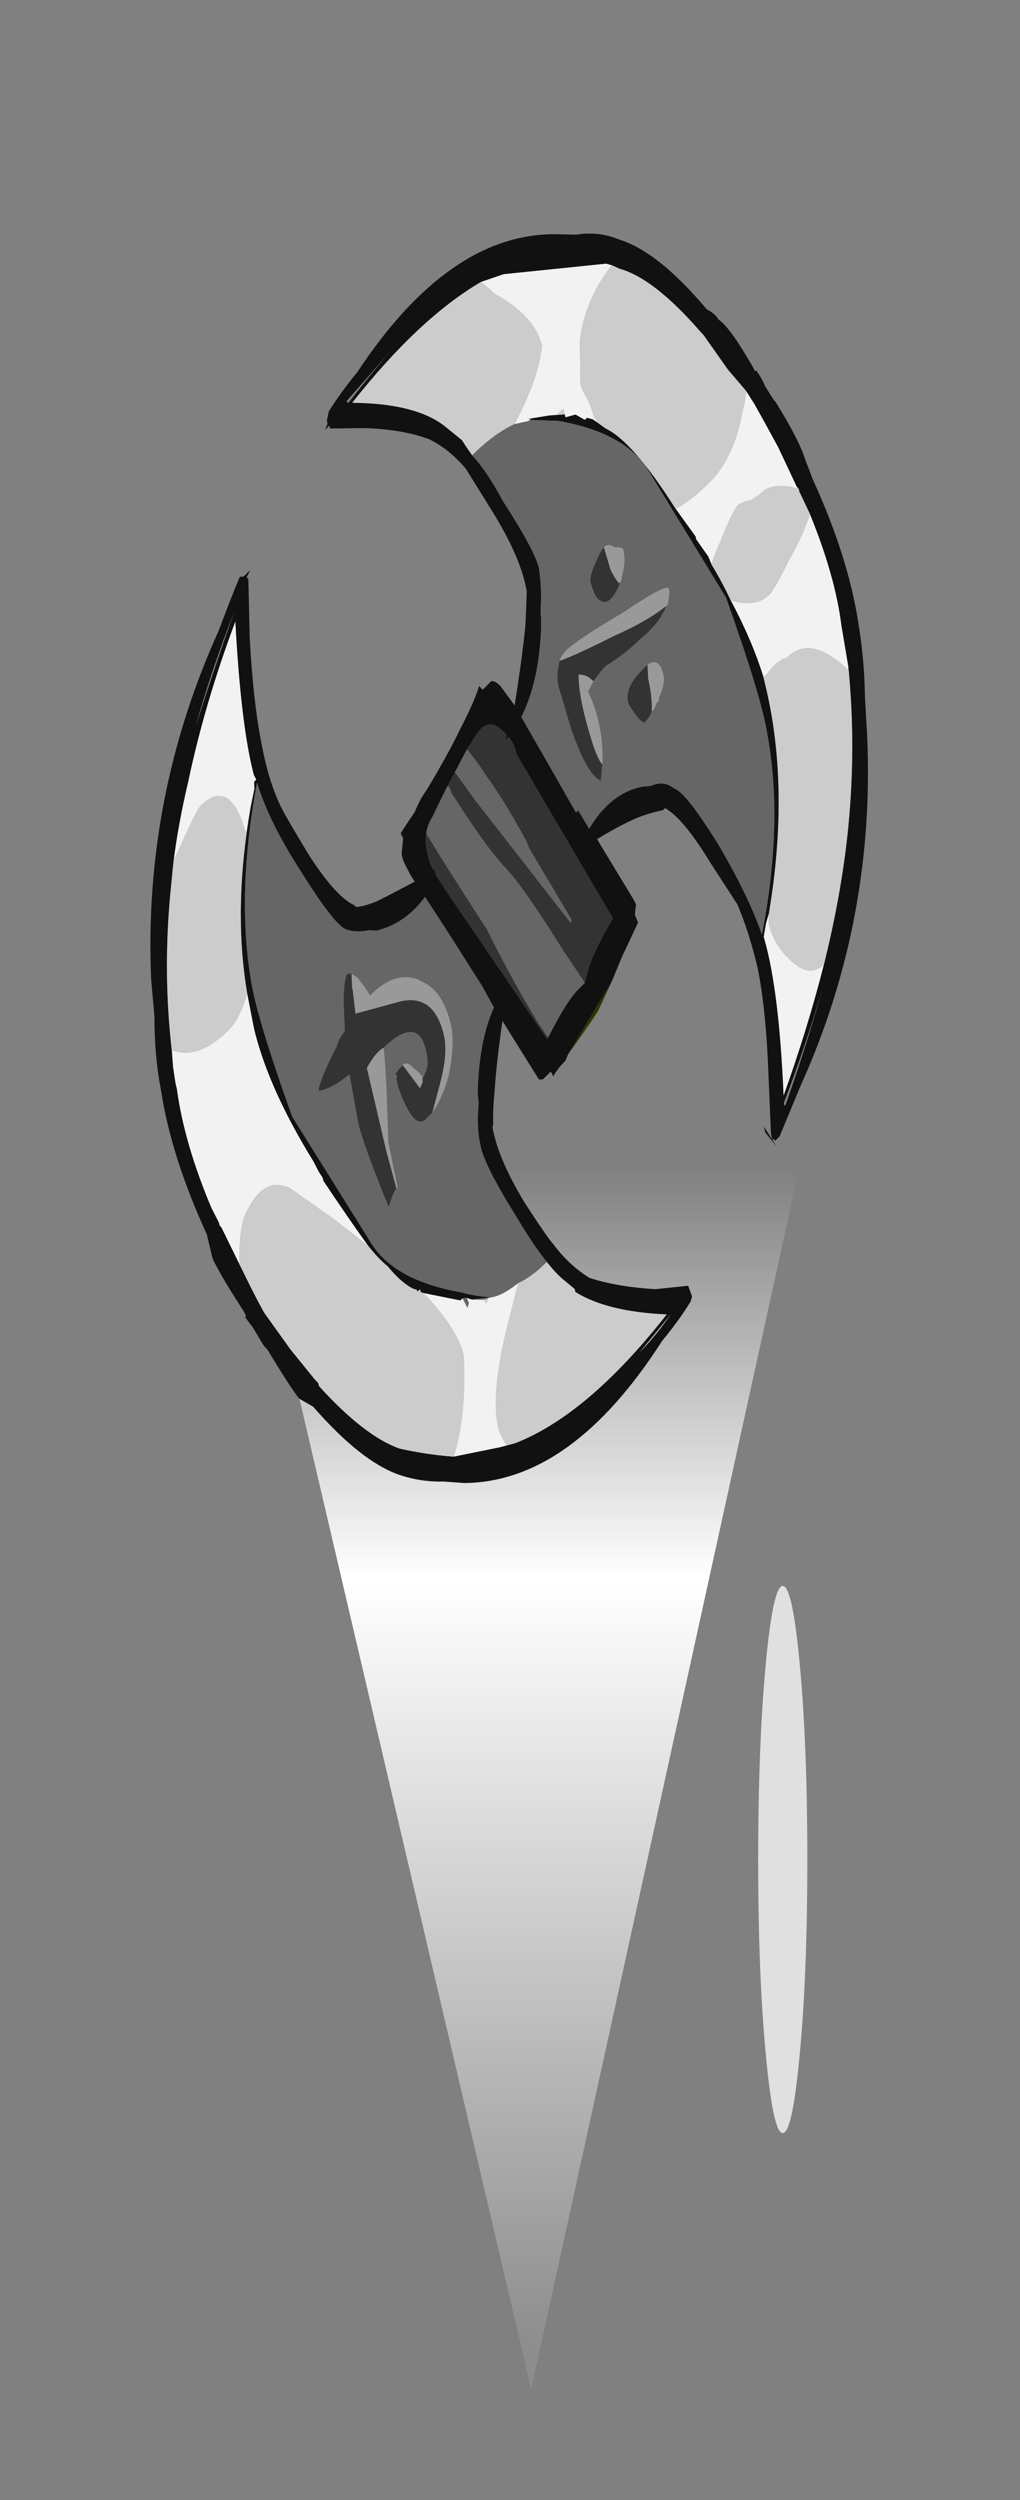 <?xml version="1.0" encoding="UTF-8" standalone="no"?>
<svg xmlns:ffdec="https://www.free-decompiler.com/flash" xmlns:xlink="http://www.w3.org/1999/xlink" ffdec:objectType="frame" height="436.9px" width="178.4px" xmlns="http://www.w3.org/2000/svg">
  <rect width="100%" height="100%" fill="#808080" stroke="none"/>
  <g transform="matrix(1.0, 0.0, 0.0, 1.0, 93.5, 192.95)">
    <use ffdec:characterId="2302" height="40.35" transform="matrix(7.0, 0.0, 0.0, 7.0, -51.0, -57.9)" width="14.0" xlink:href="#shape0"/>
    <use ffdec:characterId="2307" height="30.1" transform="matrix(-2.429, -10.36, 3.815, -3.791, -40.156, 105.996)" width="17.8" xlink:href="#shape1"/>
    <use ffdec:characterId="2305" height="25.55" transform="matrix(4.299, 0.0, 0.0, 3.742, 39.106, 84.191)" width="2.0" xlink:href="#shape2"/>
  </g>
  <defs>
    <g id="shape0" transform="matrix(1.0, 0.0, 0.0, 1.0, 7.0, 40.35)">
      <path d="M-6.95 -30.8 Q-0.3 -49.75 7.0 -30.95 L0.2 0.0 -7.0 -30.75 -6.95 -30.8" fill="url(#gradient0)" fill-rule="evenodd" stroke="none"/>
    </g>
    <linearGradient gradientTransform="matrix(0.0, -0.018, 0.025, 0.0, 1.65, -15.75)" gradientUnits="userSpaceOnUse" id="gradient0" spreadMethod="pad" x1="-819.2" x2="819.2">
      <stop offset="0.0" stop-color="#ffffff" stop-opacity="0.102"/>
      <stop offset="0.651" stop-color="#ffffff"/>
      <stop offset="1.0" stop-color="#ffffff" stop-opacity="0.0"/>
    </linearGradient>
    <g id="shape1" transform="matrix(1.0, 0.0, 0.0, 1.0, 8.35, 31.35)">
      <path d="M-1.35 -29.9 L-0.6 -30.25 -0.55 -30.3 -0.5 -30.3 -0.2 -30.45 Q1.05 -30.9 1.9 -30.7 L2.0 -30.7 2.25 -30.65 2.5 -30.55 Q2.0 -29.65 2.0 -28.25 2.0 -27.75 2.25 -27.25 L1.7 -27.3 1.6 -27.3 Q0.6 -27.25 -0.95 -26.25 L-1.15 -26.15 -1.3 -26.05 -1.35 -26.05 Q-2.2 -25.45 -2.85 -24.95 L-2.05 -25.95 -1.0 -27.35 Q-0.45 -28.25 -0.75 -29.25 -0.85 -29.6 -1.35 -29.9 M5.05 -28.85 Q5.5 -28.35 5.95 -27.6 6.8 -26.3 7.5 -24.45 6.0 -25.15 5.15 -25.1 L5.05 -25.05 5.05 -25.15 4.95 -25.2 4.75 -25.5 4.45 -25.9 Q5.45 -26.0 5.45 -27.35 5.45 -27.55 5.1 -28.7 L5.05 -28.85 M-4.25 -23.3 L-4.85 -22.0 -4.85 -21.9 -5.05 -21.8 -5.0 -21.7 -4.9 -21.75 -5.0 -21.55 -5.15 -21.15 -5.25 -21.05 -5.2 -20.95 -5.2 -20.9 Q-5.35 -20.5 -5.4 -19.7 L-5.85 -20.5 Q-6.55 -21.7 -7.1 -21.7 -7.25 -21.7 -7.45 -21.55 L-7.45 -21.6 -7.4 -21.8 -6.9 -23.6 Q-6.5 -22.75 -5.65 -22.35 -5.2 -22.35 -4.25 -23.3 M6.4 -12.35 Q6.7 -11.05 7.1 -10.65 7.6 -10.65 8.45 -11.95 L8.8 -12.35 8.6 -11.45 7.35 -7.55 7.25 -7.35 Q7.15 -8.65 6.65 -9.2 L6.05 -9.55 Q5.95 -9.55 5.8 -9.45 5.6 -9.35 5.5 -9.35 5.4 -9.35 5.25 -9.2 L5.4 -9.4 5.5 -9.6 5.5 -9.7 5.7 -10.0 5.8 -10.4 5.85 -10.4 5.95 -10.4 5.95 -10.7 6.05 -11.0 6.3 -11.85 6.25 -11.7 6.25 -11.75 6.25 -11.8 6.4 -12.35 M3.7 -3.45 L3.4 -3.25 Q3.05 -3.05 2.5 -2.75 L1.7 -2.4 1.65 -2.35 Q2.1 -3.25 2.1 -3.75 2.1 -3.9 2.15 -4.25 2.25 -4.6 2.25 -4.75 2.25 -5.0 2.0 -5.7 1.9 -6.05 1.8 -6.25 L1.95 -6.3 2.35 -6.6 2.4 -6.6 3.05 -7.1 Q2.95 -6.5 2.95 -5.6 2.95 -4.5 3.45 -3.8 3.55 -3.6 3.7 -3.45 M1.15 -2.15 Q-0.05 -1.75 -0.8 -1.95 L-1.45 -2.05 -1.5 -2.1 Q-1.3 -2.3 -1.05 -2.65 -0.5 -3.45 -0.5 -4.25 -0.4 -4.7 -0.45 -5.1 L-0.45 -5.3 Q0.2 -5.4 1.05 -5.85 L1.0 -5.75 Q0.6 -4.95 0.6 -4.35 0.6 -4.15 0.8 -3.35 0.95 -2.6 1.15 -2.15 M-5.2 -5.55 Q-5.85 -6.7 -6.45 -8.2 -4.95 -7.45 -4.05 -7.55 L-4.0 -7.55 -3.85 -7.35 -3.75 -7.15 -3.9 -7.25 Q-4.25 -7.25 -4.7 -6.75 -5.2 -6.2 -5.2 -5.55" fill="#f2f2f2" fill-rule="evenodd" stroke="none"/>
      <path d="M2.5 -30.55 L2.25 -30.65 2.0 -30.7 1.9 -30.7 Q1.05 -30.9 -0.2 -30.45 L-0.5 -30.3 -0.55 -30.3 -0.6 -30.25 -1.35 -29.9 -1.45 -29.85 Q-2.0 -29.6 -2.35 -29.4 L-3.2 -28.75 -3.95 -28.1 Q-4.0 -28.05 -4.05 -28.0 L-4.1 -28.0 Q-5.4 -26.75 -6.05 -25.55 -6.5 -24.6 -6.9 -23.6 L-7.4 -21.8 -7.45 -21.6 -7.55 -21.2 Q-8.15 -18.25 -7.85 -14.45 -7.0 -16.65 -6.3 -17.65 L-6.25 -17.65 -6.0 -17.95 Q-5.8 -18.2 -5.5 -18.45 -5.1 -18.8 -4.45 -19.2 -3.3 -19.95 -3.0 -19.9 -2.7 -19.9 -2.4 -19.6 L-2.25 -19.55 Q-1.55 -19.05 -1.3 -18.2 L-0.85 -18.45 0.35 -19.25 1.15 -19.8 Q1.05 -20.75 1.35 -21.9 L1.45 -22.15 Q1.6 -22.7 1.8 -23.05 2.05 -23.45 3.2 -24.2 4.3 -24.95 5.0 -25.05 3.75 -26.8 2.35 -27.0 1.75 -27.1 -0.05 -26.65 L-2.8 -24.85 Q-3.65 -24.35 -4.75 -21.9 -5.05 -21.3 -5.25 -20.75 L-5.0 -21.55 -4.9 -21.75 -4.85 -21.9 -4.85 -22.0 -4.25 -23.3 -4.2 -23.4 -4.15 -23.4 -4.15 -23.5 -4.1 -23.55 -4.05 -23.65 Q-3.8 -24.05 -3.4 -24.4 -3.15 -24.7 -2.85 -24.95 -2.2 -25.45 -1.35 -26.05 L-1.3 -26.05 -1.15 -26.15 -0.95 -26.25 Q0.6 -27.25 1.6 -27.3 L1.7 -27.3 2.25 -27.25 Q3.6 -27.05 4.75 -25.5 L4.95 -25.2 5.05 -25.15 5.05 -25.05 5.15 -25.1 Q6.0 -25.15 7.5 -24.45 6.8 -26.3 5.95 -27.6 5.5 -28.35 5.05 -28.85 L4.7 -29.2 Q3.7 -30.2 2.5 -30.55 M-2.95 -15.85 L-3.0 -16.0 Q-3.0 -16.35 -3.05 -16.6 -3.0 -16.6 -2.95 -16.65 L-2.95 -17.0 -2.9 -17.15 -2.75 -17.25 -1.6 -18.0 Q-2.1 -18.6 -2.45 -18.9 -2.7 -19.15 -2.9 -19.25 -2.9 -19.3 -2.95 -19.3 -3.45 -19.35 -4.4 -18.75 -5.2 -18.2 -5.35 -18.05 -5.85 -17.65 -6.3 -17.0 -6.8 -16.05 -7.35 -14.65 L-7.75 -13.4 -7.95 -13.35 -8.0 -13.45 Q-8.1 -14.05 -8.15 -14.85 -8.85 -19.45 -7.4 -23.45 L-7.1 -24.2 Q-6.8 -25.05 -6.4 -25.8 -5.7 -27.1 -4.3 -28.4 L-4.0 -28.85 Q-3.7 -29.1 -2.9 -29.6 L-2.8 -29.7 -2.4 -29.95 -2.15 -30.15 -2.15 -30.1 -2.05 -30.15 Q-1.25 -30.7 -0.9 -30.85 L-0.5 -30.85 Q1.05 -31.5 2.1 -31.3 2.65 -31.25 3.2 -30.9 L3.75 -30.7 Q6.35 -29.4 7.6 -25.15 7.85 -24.5 8.05 -23.9 L8.0 -23.75 8.0 -23.45 7.95 -23.65 7.9 -23.6 7.1 -24.05 Q6.15 -24.5 5.4 -24.55 4.8 -24.6 4.3 -24.35 4.1 -24.25 3.3 -23.75 2.35 -23.1 2.0 -22.5 L1.95 -22.45 Q1.85 -22.15 1.75 -21.65 1.65 -21.05 1.5 -20.05 L1.65 -20.15 1.85 -20.25 Q2.05 -20.35 2.1 -20.25 L2.25 -20.1 2.35 -20.15 Q2.4 -19.85 2.45 -19.45 L2.55 -19.1 2.6 -18.75 Q2.8 -17.65 2.95 -17.1 3.15 -16.25 3.3 -15.95 L3.2 -15.85 Q3.2 -15.6 3.2 -15.45 3.15 -15.3 3.0 -15.15 L2.55 -14.8 Q3.1 -14.1 3.5 -13.7 3.75 -13.5 3.95 -13.35 L4.0 -13.35 Q4.5 -13.3 5.45 -13.9 L6.45 -14.55 Q6.95 -15.0 7.35 -15.65 7.85 -16.55 8.4 -18.0 L8.85 -19.25 8.9 -19.25 8.9 -19.45 8.95 -19.3 9.0 -19.3 9.1 -19.15 Q9.2 -18.55 9.25 -17.75 9.9 -13.15 8.45 -9.2 L8.15 -8.4 Q7.9 -7.55 7.5 -6.85 6.8 -5.5 5.35 -4.2 5.2 -3.95 5.05 -3.85 4.8 -3.5 3.95 -3.0 L3.85 -2.95 3.85 -2.9 Q3.65 -2.75 3.5 -2.7 L3.2 -2.5 3.15 -2.45 Q2.3 -1.9 1.95 -1.85 1.8 -1.8 1.6 -1.75 0.05 -1.1 -1.0 -1.3 -1.6 -1.4 -2.1 -1.7 L-2.65 -1.95 Q-5.3 -3.25 -6.55 -7.5 L-6.95 -8.7 -6.95 -8.9 -6.9 -8.95 -6.9 -9.0 -7.05 -8.9 -6.7 -9.2 -6.6 -9.2 -6.9 -9.0 -6.8 -9.0 -6.0 -8.6 Q-5.05 -8.1 -4.35 -8.05 -3.75 -8.05 -3.2 -8.25 L-2.25 -8.9 Q-1.3 -9.5 -0.9 -10.1 L-0.9 -10.2 Q-0.8 -10.55 -0.7 -11.0 -0.55 -11.7 -0.4 -12.9 L-1.75 -12.05 Q-1.85 -12.0 -1.85 -12.05 L-1.95 -12.15 -2.1 -12.1 -2.35 -13.0 -2.55 -13.6 -2.95 -15.85 M7.65 -24.4 Q7.15 -25.8 6.6 -26.85 7.1 -25.75 7.65 -24.4 7.65 -24.35 7.65 -24.4 M8.8 -12.35 Q9.15 -15.0 8.9 -18.2 8.05 -15.9 7.35 -15.0 L6.9 -14.45 Q6.75 -14.35 6.55 -14.2 6.15 -13.8 5.5 -13.45 4.4 -12.7 4.1 -12.7 3.8 -12.75 3.5 -13.0 L3.3 -13.1 Q2.55 -13.65 2.3 -14.65 L1.45 -14.15 0.25 -13.45 0.25 -13.35 -0.15 -13.1 Q0.05 -12.0 -0.3 -10.75 -0.35 -10.6 -0.4 -10.45 -0.5 -9.9 -0.75 -9.6 -0.95 -9.2 -2.1 -8.45 -3.25 -7.75 -3.95 -7.6 -2.7 -5.8 -1.25 -5.65 -0.7 -5.55 1.15 -6.0 L3.9 -7.75 Q4.75 -8.25 5.85 -10.7 L6.25 -11.75 6.25 -11.7 6.3 -11.85 6.05 -11.0 5.95 -10.7 5.85 -10.4 5.8 -10.4 5.7 -10.0 5.5 -9.7 5.5 -9.6 5.4 -9.4 5.25 -9.2 5.1 -9.0 Q4.55 -8.1 3.05 -7.1 L2.4 -6.6 2.35 -6.6 1.95 -6.3 1.8 -6.25 Q1.4 -6.0 1.05 -5.85 0.2 -5.4 -0.45 -5.3 L-0.55 -5.3 Q-2.3 -5.25 -3.75 -7.15 L-3.85 -7.35 -4.0 -7.55 -4.05 -7.55 Q-4.95 -7.45 -6.45 -8.2 -5.85 -6.7 -5.2 -5.55 -4.45 -4.25 -3.65 -3.45 -2.65 -2.45 -1.45 -2.05 L-0.8 -1.95 Q-0.05 -1.75 1.15 -2.15 L1.6 -2.35 1.65 -2.35 1.7 -2.4 2.5 -2.75 Q3.05 -3.05 3.4 -3.25 L3.7 -3.45 4.25 -3.95 5.05 -4.55 5.15 -4.65 Q6.5 -5.9 7.1 -7.1 L7.25 -7.35 7.35 -7.55 8.6 -11.45 8.8 -12.35 M9.1 -16.05 Q9.05 -17.15 9.0 -18.4 L8.95 -18.35 Q9.05 -17.15 9.1 -16.05 M2.0 -19.2 Q1.85 -19.4 1.5 -19.3 L1.4 -19.25 1.4 -19.2 1.3 -19.2 1.0 -19.0 -2.45 -16.5 -2.45 -16.45 Q-2.2 -15.45 -2.2 -14.9 L-2.2 -14.6 Q-2.15 -14.55 -2.15 -14.5 -2.0 -14.3 -1.9 -13.9 -1.8 -13.55 -1.7 -13.0 L1.85 -15.15 Q2.05 -15.15 2.2 -15.3 L2.2 -15.45 2.25 -15.35 Q2.3 -15.4 2.35 -15.45 2.8 -15.9 2.65 -16.6 L2.6 -16.95 2.45 -17.6 2.35 -18.05 2.15 -18.8 Q2.1 -19.1 2.0 -19.2 M-7.9 -14.2 L-7.9 -14.25 -8.0 -15.8 Q-8.0 -15.05 -7.9 -14.25 L-7.9 -14.2 M-6.6 -8.2 Q-6.05 -6.85 -5.5 -5.8 -6.05 -6.9 -6.55 -8.25 L-6.6 -8.25 -6.6 -8.2" fill="#111111" fill-rule="evenodd" stroke="none"/>
      <path d="M2.5 -30.55 Q3.7 -30.2 4.7 -29.2 L5.05 -28.85 5.1 -28.7 Q5.45 -27.55 5.45 -27.35 5.45 -26.0 4.45 -25.9 L4.75 -25.5 Q3.6 -27.05 2.25 -27.25 2.0 -27.75 2.0 -28.25 2.0 -29.65 2.5 -30.55 M-2.85 -24.95 Q-3.15 -24.7 -3.4 -24.4 -3.8 -24.05 -4.05 -23.65 L-4.1 -23.55 -4.15 -23.5 -4.15 -23.4 -4.2 -23.4 -4.25 -23.3 Q-5.2 -22.35 -5.65 -22.35 -6.5 -22.75 -6.9 -23.6 -6.5 -24.6 -6.05 -25.55 -5.4 -26.75 -4.1 -28.0 L-4.05 -28.0 Q-4.0 -28.05 -3.95 -28.1 L-3.2 -28.75 -2.35 -29.4 Q-2.0 -29.6 -1.45 -29.85 L-1.35 -29.9 Q-0.85 -29.6 -0.75 -29.25 -0.45 -28.25 -1.0 -27.35 L-2.05 -25.95 -2.85 -24.95 M-5.5 -18.45 Q-5.8 -18.2 -6.0 -17.95 L-6.25 -17.65 -6.3 -17.65 Q-7.0 -16.65 -7.85 -14.45 -8.15 -18.25 -7.55 -21.2 L-7.45 -21.6 -7.45 -21.55 Q-7.25 -21.7 -7.1 -21.7 -6.55 -21.7 -5.85 -20.5 L-5.4 -19.7 Q-5.5 -19.15 -5.5 -18.45 M6.55 -14.2 Q6.75 -14.35 6.9 -14.45 L7.35 -15.0 Q8.05 -15.9 8.9 -18.2 9.15 -15.0 8.8 -12.35 L8.45 -11.95 Q7.6 -10.65 7.1 -10.65 6.7 -11.05 6.4 -12.35 6.55 -13.2 6.55 -14.2 M7.25 -7.35 L7.1 -7.1 Q6.5 -5.9 5.15 -4.65 L5.05 -4.55 4.25 -3.95 3.7 -3.45 Q3.55 -3.6 3.45 -3.8 2.95 -4.5 2.95 -5.6 2.95 -6.5 3.05 -7.1 4.55 -8.1 5.1 -9.0 L5.25 -9.2 Q5.4 -9.35 5.5 -9.35 5.6 -9.35 5.8 -9.45 5.95 -9.55 6.05 -9.55 L6.65 -9.2 Q7.15 -8.65 7.25 -7.35 M1.65 -2.35 L1.6 -2.35 1.15 -2.15 Q0.95 -2.6 0.8 -3.35 0.6 -4.15 0.6 -4.35 0.6 -4.95 1.0 -5.75 L1.05 -5.85 Q1.4 -6.0 1.8 -6.25 1.9 -6.05 2.0 -5.7 2.25 -5.0 2.25 -4.75 2.25 -4.6 2.15 -4.25 2.1 -3.9 2.1 -3.75 2.1 -3.25 1.65 -2.35 M-1.45 -2.05 Q-2.65 -2.45 -3.65 -3.45 -4.45 -4.25 -5.2 -5.55 -5.2 -6.2 -4.7 -6.75 -4.25 -7.25 -3.9 -7.25 L-3.75 -7.15 Q-2.3 -5.25 -0.55 -5.3 L-0.45 -5.3 -0.45 -5.1 Q-0.4 -4.7 -0.5 -4.25 -0.5 -3.45 -1.05 -2.65 -1.3 -2.3 -1.5 -2.1 L-1.45 -2.05 M5.85 -10.4 L5.95 -10.7 5.95 -10.4 5.85 -10.4 M-5.2 -20.95 L-5.25 -21.05 -5.15 -21.15 -5.2 -20.95" fill="#cccccc" fill-rule="evenodd" stroke="none"/>
      <path d="M-4.85 -21.9 L-4.9 -21.75 -5.0 -21.7 -5.05 -21.8 -4.85 -21.9 M-5.0 -21.55 L-5.25 -20.75 Q-5.05 -21.3 -4.75 -21.9 -3.65 -24.35 -2.8 -24.85 L-0.05 -26.65 Q1.75 -27.1 2.35 -27.0 3.75 -26.8 5.0 -25.05 4.3 -24.95 3.2 -24.2 2.05 -23.45 1.8 -23.05 1.6 -22.7 1.45 -22.15 L1.35 -21.9 Q1.05 -20.75 1.15 -19.8 L0.35 -19.25 -0.85 -18.45 -1.3 -18.2 Q-1.55 -19.05 -2.25 -19.55 L-2.4 -19.6 Q-2.7 -19.9 -3.0 -19.9 -3.3 -19.95 -4.45 -19.2 -5.1 -18.8 -5.5 -18.45 -5.5 -19.15 -5.4 -19.7 -5.35 -20.5 -5.2 -20.9 L-5.2 -20.95 -5.15 -21.15 -5.0 -21.55 M6.55 -14.2 Q6.55 -13.2 6.4 -12.35 L6.25 -11.8 6.25 -11.75 5.85 -10.7 Q4.75 -8.25 3.9 -7.75 L1.15 -6.0 Q-0.7 -5.55 -1.25 -5.65 -2.7 -5.8 -3.95 -7.6 -3.25 -7.75 -2.1 -8.45 -0.95 -9.2 -0.75 -9.6 -0.5 -9.9 -0.4 -10.45 -0.35 -10.6 -0.3 -10.75 0.05 -12.0 -0.15 -13.1 L0.25 -13.35 0.25 -13.45 1.45 -14.15 2.3 -14.65 Q2.55 -13.65 3.3 -13.1 L3.5 -13.0 Q3.8 -12.75 4.1 -12.7 4.4 -12.7 5.5 -13.45 6.15 -13.8 6.55 -14.2 M1.1 -23.2 Q1.15 -23.3 1.15 -23.4 1.05 -23.6 0.8 -23.75 L0.4 -23.95 Q0.4 -24.2 0.3 -24.4 0.1 -25.25 -0.05 -25.45 -0.2 -25.0 -0.25 -24.15 L-1.05 -24.25 Q-1.4 -24.25 -2.6 -23.85 -2.45 -23.55 -2.45 -23.4 L-2.45 -23.35 -1.7 -23.3 Q-0.8 -22.8 -0.35 -22.65 L-0.35 -22.5 Q-0.4 -21.1 -0.95 -21.1 -1.15 -21.1 -1.2 -21.2 -1.25 -21.25 -1.3 -21.45 L-1.25 -21.45 -1.25 -21.5 Q-1.2 -21.5 -1.05 -21.7 -0.85 -21.9 -0.85 -22.05 L-0.85 -22.1 Q-0.85 -22.55 -0.9 -22.4 -0.95 -22.4 -0.95 -22.45 L-1.1 -22.45 Q-1.9 -22.25 -1.9 -21.7 L-1.9 -21.4 Q-1.85 -21.0 -1.7 -20.65 L-1.6 -20.45 Q-1.25 -19.95 -0.95 -19.95 -0.4 -19.95 0.0 -20.6 0.55 -21.4 0.55 -22.7 L0.7 -22.8 0.95 -23.0 1.1 -23.2 M-2.45 -16.45 L-2.1 -16.7 Q-1.15 -17.3 -0.1 -17.8 -0.05 -17.85 1.45 -18.85 L2.0 -19.2 Q2.1 -19.1 2.15 -18.8 L2.35 -18.05 2.35 -17.95 2.2 -17.9 Q1.0 -17.1 0.45 -16.55 -0.05 -16.05 -1.5 -15.1 L-2.2 -14.6 -2.2 -14.9 Q-2.2 -15.45 -2.45 -16.45 M2.45 -17.6 L2.6 -16.95 2.3 -16.7 Q2.1 -16.55 1.95 -16.45 1.45 -16.05 0.55 -15.55 L0.4 -15.5 -1.15 -14.55 -1.2 -14.6 1.8 -17.1 2.45 -17.6 M2.55 -12.75 L2.5 -12.8 Q2.4 -13.0 2.2 -13.0 L1.45 -12.9 Q0.6 -12.7 0.35 -12.25 0.45 -12.15 0.55 -12.05 1.05 -11.65 1.75 -11.95 L1.75 -11.9 1.8 -11.7 Q1.85 -11.4 1.85 -11.05 1.75 -10.25 1.75 -9.55 1.7 -8.65 1.85 -8.3 L1.85 -8.25 Q1.85 -8.2 1.95 -8.1 L2.0 -8.05 2.05 -8.05 Q2.15 -8.05 2.35 -10.0 2.6 -11.9 2.6 -12.4 2.6 -12.6 2.55 -12.75 M2.8 -9.8 L2.8 -9.75 2.85 -9.7 Q3.0 -9.4 3.2 -9.4 3.25 -9.4 3.35 -9.7 3.5 -9.9 3.5 -10.1 3.5 -10.25 3.4 -10.55 3.3 -10.9 3.2 -10.9 3.05 -10.9 2.9 -10.8 2.7 -10.6 2.7 -10.3 2.7 -10.05 2.8 -9.8 M1.3 -9.5 L1.3 -9.75 Q1.3 -10.55 1.05 -10.55 1.0 -10.55 0.8 -10.4 0.55 -10.2 0.55 -10.1 0.55 -9.9 0.6 -9.75 L0.6 -9.65 0.65 -9.5 0.65 -9.4 0.7 -9.35 Q0.8 -9.0 0.95 -9.0 1.25 -9.0 1.3 -9.5" fill="#666666" fill-rule="evenodd" stroke="none"/>
      <path d="M2.45 -19.45 L2.5 -19.3 2.6 -18.75 2.55 -19.1 2.45 -19.45 M-2.55 -13.6 L-2.75 -14.3 Q-2.8 -14.5 -2.95 -15.85 L-2.55 -13.6" fill="#333300" fill-rule="evenodd" stroke="none"/>
      <path d="M-2.45 -23.4 Q-2.45 -23.55 -2.6 -23.85 -1.4 -24.25 -1.05 -24.25 L-0.25 -24.15 Q-0.2 -25.0 -0.05 -25.45 0.1 -25.25 0.3 -24.4 0.4 -24.2 0.4 -23.95 L0.8 -23.75 Q1.05 -23.6 1.15 -23.4 1.15 -23.3 1.1 -23.2 L0.9 -23.3 0.85 -23.3 0.5 -23.4 0.1 -21.8 Q-0.25 -20.3 -1.0 -20.3 -1.3 -20.3 -1.6 -20.85 L-1.9 -21.4 -1.9 -21.7 Q-1.9 -22.25 -1.1 -22.45 L-0.95 -22.45 Q-0.95 -22.4 -0.9 -22.4 -0.85 -22.55 -0.85 -22.1 L-0.9 -22.05 -1.4 -21.65 -1.35 -21.5 -1.25 -21.45 -1.3 -21.45 Q-1.25 -21.25 -1.2 -21.2 -1.15 -21.1 -0.95 -21.1 -0.4 -21.1 -0.35 -22.5 L-0.35 -22.65 Q-0.3 -23.0 -0.4 -23.45 -0.7 -23.45 -1.8 -23.45 L-2.45 -23.4 M-2.45 -16.45 L-2.45 -16.5 1.0 -19.0 1.3 -19.2 1.4 -19.2 1.4 -19.25 1.5 -19.3 Q1.85 -19.4 2.0 -19.2 L1.45 -18.85 Q-0.05 -17.85 -0.1 -17.8 -1.15 -17.3 -2.1 -16.7 L-2.45 -16.45 M2.35 -18.05 L2.45 -17.6 1.8 -17.1 -1.2 -14.6 -1.15 -14.55 0.4 -15.5 0.55 -15.55 Q1.45 -16.05 1.95 -16.45 2.1 -16.55 2.3 -16.7 L2.6 -16.95 2.65 -16.6 Q2.8 -15.9 2.35 -15.45 2.3 -15.4 2.25 -15.35 L2.2 -15.45 2.2 -15.3 Q2.05 -15.15 1.85 -15.15 L-1.7 -13.0 Q-1.8 -13.55 -1.9 -13.9 -2.0 -14.3 -2.15 -14.5 -2.15 -14.55 -2.2 -14.6 L-1.5 -15.1 Q-0.05 -16.05 0.45 -16.55 1.0 -17.1 2.2 -17.9 L2.35 -17.95 2.35 -18.05 M0.55 -12.05 Q0.45 -12.15 0.35 -12.25 0.6 -12.7 1.45 -12.9 L2.2 -13.0 Q2.4 -13.0 2.5 -12.8 L2.55 -12.75 Q2.4 -12.05 2.15 -10.5 1.9 -9.15 1.85 -8.3 1.7 -8.65 1.75 -9.55 1.75 -10.25 1.85 -11.05 1.85 -11.4 1.8 -11.7 L1.8 -11.65 Q2.0 -11.85 2.1 -12.15 1.8 -12.35 1.1 -12.25 0.7 -12.2 0.55 -12.05 M2.8 -9.8 Q2.7 -10.05 2.7 -10.3 2.7 -10.6 2.9 -10.8 3.05 -10.9 3.2 -10.9 3.3 -10.9 3.4 -10.55 3.5 -10.25 3.5 -10.1 L3.1 -10.05 Q2.9 -9.95 2.8 -9.85 L2.8 -9.8 M0.6 -9.75 Q0.55 -9.9 0.55 -10.1 0.55 -10.2 0.8 -10.4 1.0 -10.55 1.05 -10.55 1.3 -10.55 1.3 -9.75 L1.3 -9.5 1.1 -9.6 Q0.8 -9.6 0.6 -9.75" fill="#333333" fill-rule="evenodd" stroke="none"/>
      <path d="M1.1 -23.2 L0.95 -23.0 0.7 -22.8 0.55 -22.7 Q0.55 -21.4 0.0 -20.6 -0.4 -19.95 -0.95 -19.95 -1.25 -19.95 -1.6 -20.45 L-1.7 -20.65 Q-1.85 -21.0 -1.9 -21.4 L-1.6 -20.85 Q-1.3 -20.3 -1.0 -20.3 -0.25 -20.3 0.1 -21.8 L0.5 -23.4 0.85 -23.3 0.9 -23.3 1.1 -23.2 M-0.85 -22.1 L-0.85 -22.05 Q-0.85 -21.9 -1.05 -21.7 -1.2 -21.5 -1.25 -21.5 L-1.25 -21.45 -1.35 -21.5 -1.4 -21.65 -0.9 -22.05 -0.85 -22.1 M-0.35 -22.65 Q-0.8 -22.8 -1.7 -23.3 L-2.45 -23.35 -2.45 -23.4 -1.8 -23.45 Q-0.7 -23.45 -0.4 -23.45 -0.3 -23.0 -0.35 -22.65 M2.55 -12.75 Q2.6 -12.6 2.6 -12.4 2.6 -11.9 2.35 -10.0 2.15 -8.05 2.05 -8.05 L2.0 -8.05 1.95 -8.1 Q1.85 -8.2 1.85 -8.25 L1.85 -8.3 Q1.9 -9.15 2.15 -10.5 2.4 -12.05 2.55 -12.75 M1.8 -11.7 L1.75 -11.9 1.75 -11.95 Q1.05 -11.65 0.55 -12.05 0.7 -12.2 1.1 -12.25 1.8 -12.35 2.1 -12.15 2.0 -11.85 1.8 -11.65 L1.8 -11.7 M3.5 -10.1 Q3.5 -9.9 3.35 -9.7 3.25 -9.4 3.2 -9.4 3.0 -9.4 2.85 -9.7 L2.8 -9.75 2.8 -9.8 2.8 -9.85 Q2.9 -9.95 3.1 -10.05 L3.5 -10.1 M0.6 -9.75 Q0.8 -9.6 1.1 -9.6 L1.3 -9.5 Q1.25 -9.0 0.95 -9.0 0.8 -9.0 0.7 -9.35 L0.65 -9.4 0.65 -9.5 0.6 -9.65 0.6 -9.75" fill="#999999" fill-rule="evenodd" stroke="none"/>
    </g>
    <g id="shape2" transform="matrix(1.0, 0.0, 0.0, 1.0, 1.15, 25.75)">
      <path d="M0.85 -12.95 Q0.85 -7.7 0.55 -4.0 0.25 -0.2 -0.15 -0.2 -0.55 -0.2 -0.85 -4.0 -1.15 -7.7 -1.15 -12.95 -1.15 -18.25 -0.85 -22.0 -0.55 -25.75 -0.15 -25.75 0.25 -25.75 0.55 -22.0 0.85 -18.25 0.85 -12.95" fill="#ffffff" fill-opacity="0.753" fill-rule="evenodd" stroke="none"/>
    </g>
  </defs>
</svg>
